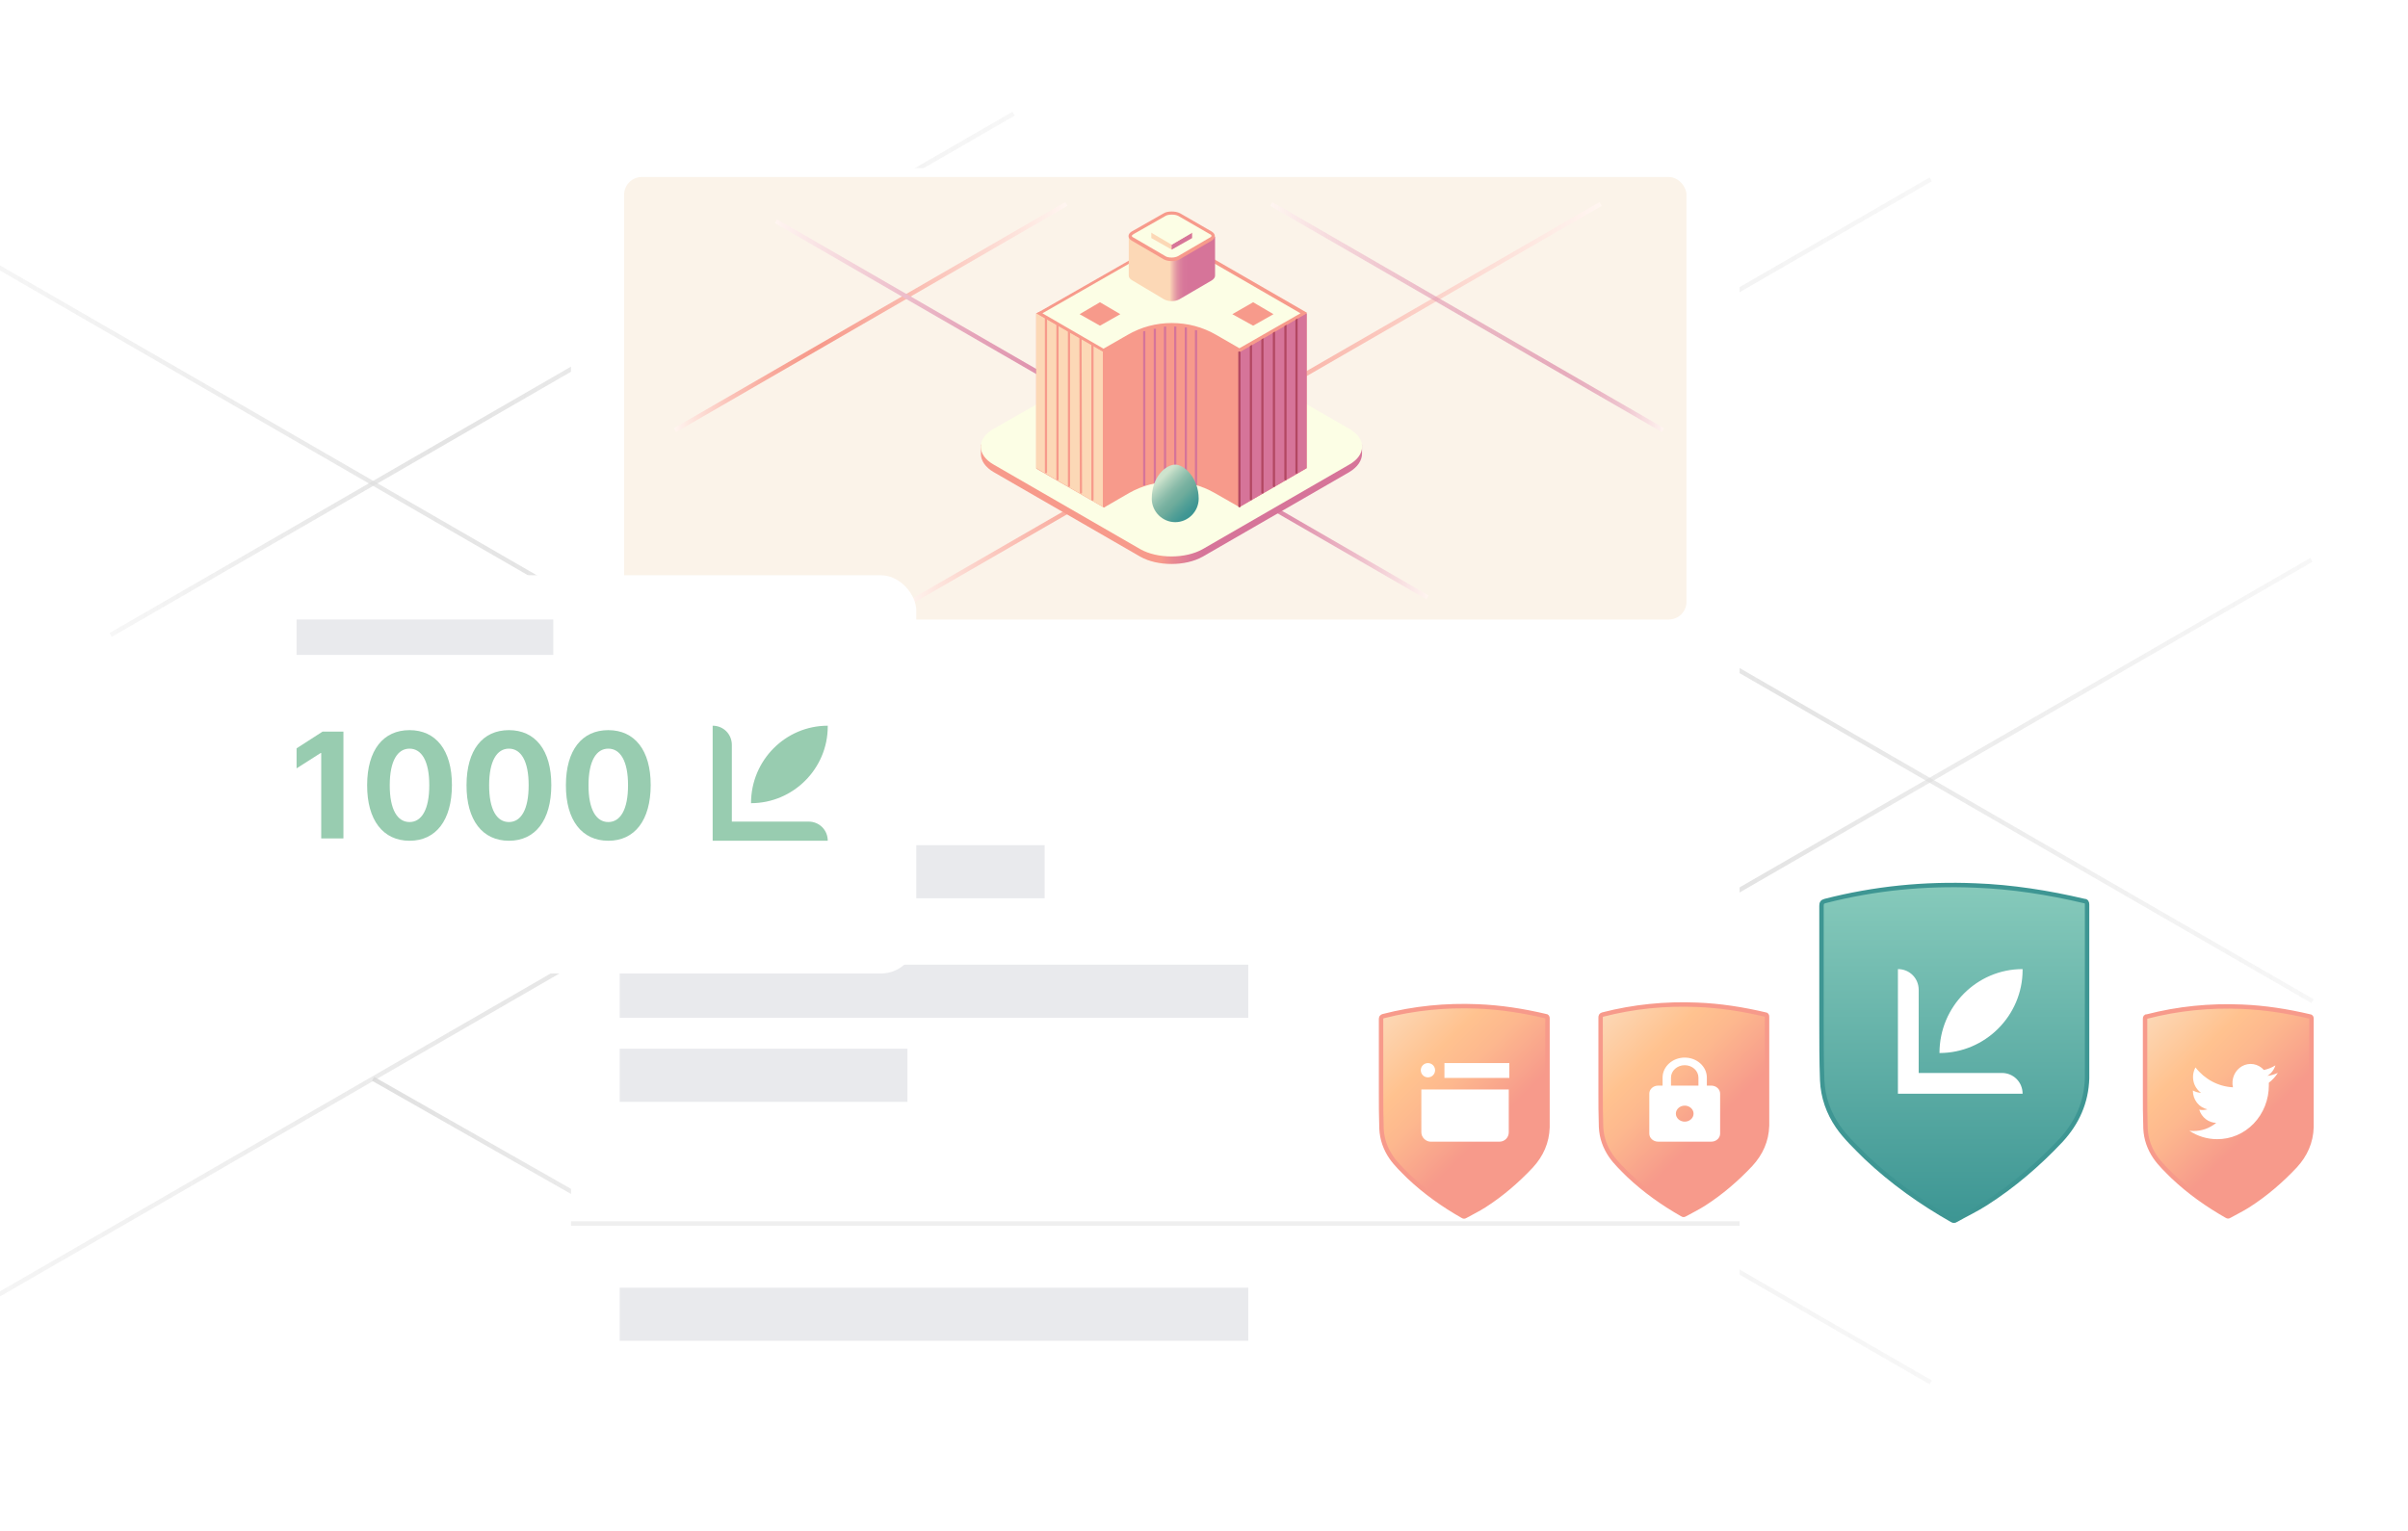 <svg width="544" height="346" viewBox="0 0 544 346" fill="none" xmlns="http://www.w3.org/2000/svg">
<g clip-path="url(#clip0)">
<path d="M436.17 40.534L-20.537 304.259" stroke="url(#paint0_linear)" stroke-miterlimit="10"/>
<path d="M522.17 126.52L318.199 244.306" stroke="url(#paint1_linear)" stroke-miterlimit="10"/>
<path d="M228.976 25.694L25.006 143.48" stroke="url(#paint2_linear)" stroke-miterlimit="10"/>
<path d="M-11.037 54.187L436.171 312.4" stroke="url(#paint3_linear)" stroke-miterlimit="10"/>
<path d="M84.289 243.798L199.632 309.432" stroke="url(#paint4_linear)" stroke-miterlimit="10"/>
<path d="M333.041 116.938L522.424 226.244" stroke="url(#paint5_linear)" stroke-miterlimit="10"/>
<g filter="url(#filter0_dd)">
<path d="M129 36C129 31.582 132.582 28 137 28H385C389.418 28 393 31.582 393 36V307C393 311.418 389.418 315 385 315H137C132.582 315 129 311.418 129 307V36Z" fill="white"/>
</g>
<line x1="129" y1="276.5" x2="393" y2="276.5" stroke="#EFEFEF"/>
<rect x="140" y="218" width="142" height="12" fill="#E9EAED"/>
<rect x="140" y="291" width="142" height="12" fill="#E9EAED"/>
<rect x="140" y="191" width="96" height="12" fill="#E9EAED"/>
<rect x="140" y="237" width="65" height="12" fill="#E9EAED"/>
<rect x="141" y="40" width="240" height="100" rx="4" fill="#FBF3E9"/>
<g clip-path="url(#clip1)">
<path d="M361.6 46.1L205.1 136.4" stroke="url(#paint6_linear)" stroke-miterlimit="10"/>
<path d="M240.9 46.1L152.5 97.2" stroke="url(#paint7_linear)" stroke-miterlimit="10"/>
<path d="M287.199 46.1L375.699 97.2" stroke="url(#paint8_linear)" stroke-miterlimit="10"/>
<path d="M175.301 50L322.501 135" stroke="url(#paint9_linear)" stroke-miterlimit="10"/>
<path d="M224.5 106.7C222.6 105.6 221.6 104.1 221.6 102.6C221.6 101.1 221.6 100.5 221.6 100.5L257.8 79.5C261.7 77.3 268 77.3 271.9 79.5L307.7 100.5C307.7 100.5 307.7 101 307.7 102.5C307.7 104 306.8 105.5 304.8 106.7L271.7 125.8C267.8 128 261.5 128 257.6 125.8L224.5 106.7Z" fill="url(#paint10_linear)"/>
<path d="M224.499 105C220.599 102.8 220.599 99.1 224.499 96.9L257.799 77.9C261.699 75.7 267.999 75.7 271.899 77.9L304.799 96.9C308.699 99.1 308.699 102.8 304.799 105L271.699 124.1C267.799 126.3 261.499 126.3 257.599 124.1L224.499 105Z" fill="#FCFEE5"/>
<path d="M274.4 111.4L280 114.6L295.2 105.8V70.8C289.2 67.4 240 67.4 234.1 70.8V105.9L249.4 114.7L255.1 111.4C261.1 108 268.5 108 274.4 111.4Z" fill="#F79A8B"/>
<path d="M249.4 79.6L234.1 70.8V105.8L249.4 114.7V79.6Z" fill="#FCD8B6"/>
<path d="M280 79.6V114.6L295.2 105.8V70.8L280 79.6Z" fill="#D67499"/>
<path d="M292.9 106.8V72" stroke="#B24761" stroke-width="0.5" stroke-miterlimit="10" stroke-linecap="round"/>
<path d="M290.4 108.3V73.5" stroke="#B24761" stroke-width="0.5" stroke-miterlimit="10" stroke-linecap="round"/>
<path d="M287.801 109.8V75.1" stroke="#B24761" stroke-width="0.5" stroke-miterlimit="10" stroke-linecap="round"/>
<path d="M285.199 111.3V76.6" stroke="#B24761" stroke-width="0.5" stroke-miterlimit="10" stroke-linecap="round"/>
<path d="M282.6 112.8V78.1" stroke="#B24761" stroke-width="0.5" stroke-miterlimit="10" stroke-linecap="round"/>
<path d="M280 114.4V79.6" stroke="#B24761" stroke-width="0.5" stroke-miterlimit="10" stroke-linecap="round"/>
<path d="M236.299 106.7V71.7" stroke="#F79A8B" stroke-width="0.5" stroke-miterlimit="10" stroke-linecap="round"/>
<path d="M238.898 108.3V73.2" stroke="#F79A8B" stroke-width="0.5" stroke-miterlimit="10" stroke-linecap="round"/>
<path d="M241.498 109.8V74.8" stroke="#F79A8B" stroke-width="0.5" stroke-miterlimit="10" stroke-linecap="round"/>
<path d="M244.2 111.3L244.1 76.4" stroke="#F79A8B" stroke-width="0.5" stroke-miterlimit="10" stroke-linecap="round"/>
<path d="M246.799 112.9V78" stroke="#F79A8B" stroke-width="0.5" stroke-miterlimit="10" stroke-linecap="round"/>
<path d="M249.398 114.4V79.6" stroke="#F79A8B" stroke-width="0.5" stroke-miterlimit="10" stroke-linecap="round"/>
<path d="M258.498 109.7V74.8" stroke="#D67499" stroke-width="0.5" stroke-miterlimit="10"/>
<path d="M260.898 109.2V74.3" stroke="#D67499" stroke-width="0.5" stroke-miterlimit="10"/>
<path d="M263.199 108.9V73.8" stroke="#D67499" stroke-width="0.5" stroke-miterlimit="10"/>
<path d="M265.498 108.9V73.8" stroke="#D67499" stroke-width="0.5" stroke-miterlimit="10"/>
<path d="M267.898 109.2V74" stroke="#D67499" stroke-width="0.5" stroke-miterlimit="10"/>
<path d="M270.199 109.6V74.6" stroke="#D67499" stroke-width="0.5" stroke-miterlimit="10"/>
<path d="M234.898 70.8L255.398 59.1C258.298 57.5 261.498 56.6 264.798 56.6C268.098 56.6 271.398 57.5 274.298 59.1L294.498 70.8L279.998 79.1L274.598 76C271.598 74.3 268.198 73.4 264.698 73.4C261.298 73.4 257.898 74.3 254.898 76L249.398 79.2L234.898 70.8Z" fill="#FCFEE5"/>
<path d="M264.799 56.9C268.099 56.9 271.299 57.8 274.099 59.4L293.799 70.8L279.999 78.7L274.799 75.7C271.699 73.9 268.299 73 264.699 73C261.199 73 257.799 73.9 254.699 75.7L249.299 78.8L235.499 70.8L255.399 59.4C258.299 57.8 261.499 56.9 264.799 56.9ZM264.799 56.2C261.499 56.2 258.199 57.1 255.199 58.8L234.199 70.8L249.499 79.6L255.199 76.3C258.199 74.6 261.499 73.7 264.799 73.7C268.099 73.7 271.499 74.6 274.499 76.3L280.099 79.5L295.299 70.7L274.499 58.7C271.399 57 268.099 56.2 264.799 56.2Z" fill="#F79A8B"/>
<path d="M255.7 63.3C255.2 63 255 62.6 255 62.3C255 61.9 255 53.5 255 53.5H274.5C274.5 53.5 274.5 62 274.5 62.3C274.5 62.7 274.2 63.1 273.7 63.4L266.5 67.6C265.5 68.2 263.9 68.2 262.9 67.6L255.7 63.3Z" fill="url(#paint11_linear)"/>
<path d="M264.699 58.7C264.099 58.7 263.499 58.6 263.099 58.3L255.899 54.1C255.499 53.9 255.299 53.6 255.299 53.4C255.299 53.1 255.499 52.9 255.899 52.7L263.099 48.6C263.499 48.4 264.099 48.2 264.699 48.2C265.299 48.2 265.899 48.3 266.299 48.6L273.399 52.7C273.799 52.9 273.999 53.2 273.999 53.4C273.999 53.6 273.799 53.9 273.399 54.1L266.199 58.3C265.899 58.5 265.299 58.7 264.699 58.7Z" fill="#FCFEE5"/>
<path d="M264.699 48.5C265.299 48.5 265.799 48.6 266.199 48.8L273.299 52.9C273.599 53 273.699 53.2 273.699 53.3C273.699 53.4 273.599 53.6 273.299 53.7L266.099 57.9C265.699 58.1 265.199 58.2 264.699 58.2C264.099 58.2 263.599 58.1 263.299 57.9L256.099 53.7C255.799 53.6 255.699 53.4 255.699 53.3C255.699 53.2 255.799 53.1 256.099 52.9L263.299 48.8C263.599 48.6 264.199 48.5 264.699 48.5ZM264.699 47.8C263.999 47.8 263.399 47.9 262.899 48.2L255.699 52.3C254.699 52.9 254.699 53.8 255.699 54.4L262.899 58.6C263.399 58.9 264.099 59 264.699 59C265.399 59 265.999 58.9 266.499 58.6L273.699 54.4C274.699 53.8 274.699 52.9 273.699 52.3L266.599 48.2C265.999 47.9 265.399 47.8 264.699 47.8Z" fill="#F79A8B"/>
<path d="M260.1 53.8V52.6H269.3V53.8L264.7 56.4L260.1 53.8Z" fill="#FCD8B6"/>
<path d="M264.699 55.3L269.299 52.6V53.8L264.699 56.4V55.3Z" fill="#D67499"/>
<path d="M260.1 52.6L264.7 50L269.3 52.6L264.7 55.3L260.1 52.6Z" fill="#FCFEE5"/>
<path d="M243.898 71L248.498 68.3L253.098 71L248.498 73.6L243.898 71Z" fill="#F79A8B"/>
<path d="M278.398 71L283.098 68.3L287.698 71L283.098 73.6L278.398 71Z" fill="#F79A8B"/>
<path d="M270.799 112.7C270.799 115.6 268.399 118 265.499 118C262.599 118 260.199 115.6 260.199 112.7C260.199 107.7 263.399 105 265.499 105C267.599 105 270.799 108.1 270.799 112.7Z" fill="url(#paint12_linear)"/>
</g>
<path d="M436 245.1H433.5V230.1C434.9 230.1 436 231.2 436 232.6V245.1Z" fill="white"/>
<path d="M448.5 245.1H433.5V242.6H446C447.4 242.6 448.5 243.7 448.5 245.1Z" fill="white"/>
<path d="M438.5 240.2C438.5 234.6 443 230.1 448.5 230.1V230.2C448.5 235.7 444 240.2 438.5 240.2Z" fill="white"/>
<path d="M404.301 232L391.201 245.1L384.301 238.1C385.401 237.1 387.201 237.1 388.201 238.2L391.101 241.1L400.201 232C401.401 230.9 403.201 230.9 404.301 232Z" fill="white"/>
<path d="M340.394 243.059H320.447C319.011 243.059 317.734 241.783 317.734 240.346V227.9H343.107V240.346C343.107 241.783 341.99 243.059 340.394 243.059Z" fill="white"/>
<path d="M343.267 220.24H324.438V224.549H343.267V220.24Z" fill="white"/>
<path d="M319.651 224.389C320.796 224.389 321.725 223.46 321.725 222.314C321.725 221.169 320.796 220.24 319.651 220.24C318.505 220.24 317.576 221.169 317.576 222.314C317.576 223.46 318.505 224.389 319.651 224.389Z" fill="white"/>
<path d="M471.5 224.203C471.5 217.66 471.5 210.958 471.5 204.416C471.5 203.937 471.34 203.618 470.862 203.618C462.723 201.703 454.585 200.426 446.287 200.107C434.798 199.628 423.468 200.745 412.298 203.618C411.66 203.777 411.5 204.097 411.5 204.735C411.5 213.511 411.5 222.128 411.5 230.905C411.5 235.373 411.5 239.682 411.66 244.15C411.819 247.98 413.096 251.49 415.17 254.522C416.926 257.075 419.319 259.309 421.553 261.543C427.457 267.128 434 271.756 441.021 275.745C441.181 275.905 441.66 275.905 441.819 275.745C444.053 274.469 446.447 273.352 448.681 271.916C454.904 267.926 460.489 263.139 465.596 257.714C469.266 253.724 471.34 249.097 471.5 243.671C471.5 236.969 471.5 230.586 471.5 224.203Z" fill="url(#paint13_linear)" stroke="#3E9693" stroke-miterlimit="10"/>
<path fill-rule="evenodd" clip-rule="evenodd" d="M428.766 242.473V219C431.395 219 433.46 221.066 433.46 223.695V242.473H452.238C454.867 242.473 456.933 244.538 456.933 247.167L428.766 247.167V242.473ZM438.155 237.966C438.155 227.45 446.605 219 456.933 219V219.188C456.933 229.516 448.483 237.966 438.155 237.966Z" fill="white"/>
<path d="M399.2 242.167C399.2 238.067 399.2 233.867 399.2 229.767C399.2 229.467 399.1 229.267 398.8 229.267C393.7 228.067 388.6 227.267 383.4 227.067C376.2 226.767 369.1 227.467 362.1 229.267C361.7 229.367 361.6 229.567 361.6 229.967C361.6 235.467 361.6 240.867 361.6 246.367C361.6 249.167 361.6 251.867 361.7 254.667C361.8 257.067 362.6 259.267 363.9 261.167C365 262.767 366.5 264.167 367.9 265.567C371.6 269.067 375.7 271.967 380.1 274.467C380.2 274.567 380.5 274.567 380.6 274.467C382 273.667 383.5 272.967 384.9 272.067C388.8 269.567 392.3 266.567 395.5 263.167C397.8 260.667 399.1 257.767 399.2 254.367C399.2 250.167 399.2 246.167 399.2 242.167Z" fill="url(#paint14_linear)" stroke="#F79A8B" stroke-miterlimit="10"/>
<path d="M386.6 245.333H385.6V243.524C385.6 241.027 383.36 239 380.6 239C377.84 239 375.6 241.027 375.6 243.524V245.333H374.6C373.5 245.333 372.6 246.148 372.6 247.143V256.19C372.6 257.186 373.5 258 374.6 258H386.6C387.7 258 388.6 257.186 388.6 256.19V247.143C388.6 246.148 387.7 245.333 386.6 245.333ZM380.6 253.476C379.5 253.476 378.6 252.662 378.6 251.667C378.6 250.671 379.5 249.857 380.6 249.857C381.7 249.857 382.6 250.671 382.6 251.667C382.6 252.662 381.7 253.476 380.6 253.476ZM383.7 245.333H377.5V243.524C377.5 241.977 378.89 240.719 380.6 240.719C382.31 240.719 383.7 241.977 383.7 243.524V245.333Z" fill="white"/>
<path d="M349.6 242.534C349.6 238.434 349.6 234.234 349.6 230.134C349.6 229.834 349.5 229.634 349.2 229.634C344.1 228.434 339 227.634 333.8 227.434C326.6 227.134 319.5 227.834 312.5 229.634C312.1 229.734 312 229.934 312 230.334C312 235.834 312 241.234 312 246.734C312 249.534 312 252.234 312.1 255.034C312.2 257.434 313 259.634 314.3 261.534C315.4 263.134 316.9 264.534 318.3 265.934C322 269.434 326.1 272.334 330.5 274.834C330.6 274.934 330.9 274.934 331 274.834C332.4 274.034 333.9 273.334 335.3 272.434C339.2 269.934 342.7 266.934 345.9 263.534C348.2 261.034 349.5 258.134 349.6 254.734C349.6 250.534 349.6 246.534 349.6 242.534Z" fill="url(#paint15_linear)" stroke="#F79A8B" stroke-miterlimit="10"/>
<path d="M338.739 258.004H323.211C322.093 258.004 321.1 257.01 321.1 255.892V246.203H340.851V255.892C340.851 257.01 339.982 258.004 338.739 258.004Z" fill="white"/>
<path d="M340.977 240.24H326.318V243.594H340.977V240.24Z" fill="white"/>
<path d="M322.591 243.47C323.483 243.47 324.206 242.747 324.206 241.855C324.206 240.963 323.483 240.24 322.591 240.24C321.7 240.24 320.977 240.963 320.977 241.855C320.977 242.747 321.7 243.47 322.591 243.47Z" fill="white"/>
<path d="M522.2 242.602C522.2 238.502 522.2 234.302 522.2 230.202C522.2 229.902 522.1 229.702 521.8 229.702C516.7 228.502 511.6 227.702 506.4 227.502C499.2 227.202 492.1 227.902 485.1 229.702C484.7 229.702 484.6 229.802 484.6 230.302C484.6 235.802 484.6 241.202 484.6 246.702C484.6 249.502 484.6 252.202 484.7 255.002C484.8 257.402 485.6 259.602 486.9 261.502C488 263.102 489.5 264.502 490.9 265.902C494.6 269.402 498.7 272.302 503.1 274.802C503.2 274.902 503.5 274.902 503.6 274.802C505 274.002 506.5 273.302 507.9 272.402C511.8 269.902 515.3 266.902 518.5 263.502C520.8 261.002 522.1 258.102 522.2 254.702C522.2 250.602 522.2 246.602 522.2 242.602Z" fill="url(#paint16_linear)" stroke="#F79A8B" stroke-miterlimit="10"/>
<path d="M500.888 257.434C502.423 257.446 503.944 257.138 505.364 256.529C506.783 255.92 508.074 255.022 509.16 253.887C510.245 252.752 511.105 251.403 511.69 249.917C512.274 248.432 512.57 246.84 512.563 245.233C512.563 245.047 512.563 244.861 512.563 244.682C513.361 244.071 514.05 243.317 514.6 242.456C513.851 242.804 513.057 243.031 512.244 243.131C513.099 242.594 513.738 241.751 514.044 240.758C513.241 241.258 512.361 241.609 511.444 241.797C510.827 241.105 510.008 240.647 509.116 240.492C508.224 240.338 507.308 240.496 506.511 240.943C505.713 241.389 505.079 242.099 504.707 242.962C504.335 243.825 504.245 244.792 504.451 245.714C502.819 245.631 501.222 245.188 499.764 244.414C498.306 243.64 497.021 242.553 495.992 241.223C495.467 242.169 495.306 243.289 495.541 244.355C495.776 245.421 496.391 246.354 497.259 246.963C496.607 246.942 495.97 246.759 495.4 246.428V246.482C495.401 247.473 495.729 248.433 496.328 249.201C496.927 249.968 497.761 250.496 498.688 250.694C498.084 250.864 497.451 250.888 496.837 250.764C497.1 251.617 497.611 252.364 498.299 252.899C498.987 253.435 499.817 253.732 500.674 253.75C499.221 254.946 497.425 255.594 495.577 255.588C495.25 255.591 494.924 255.57 494.6 255.526C496.478 256.781 498.661 257.443 500.888 257.434Z" fill="white"/>
<g filter="url(#filter1_dd)">
<rect x="47" y="120" width="160" height="90" rx="8" fill="white"/>
</g>
<rect x="67" y="140" width="58" height="8" fill="#E9EAED"/>
<path d="M77.584 165.33H72.871L67 169.114V173.64L72.431 170.174H72.57V189.47H77.584V165.33Z" fill="#98CCB0"/>
<path d="M92.52 190C98.484 190 102.086 185.38 102.097 177.423C102.109 169.526 98.461 165 92.52 165C86.568 165 82.955 169.514 82.943 177.423C82.92 185.356 86.545 189.988 92.52 190ZM92.52 185.769C89.799 185.769 88.039 182.987 88.05 177.423C88.062 171.942 89.81 169.184 92.52 169.184C95.218 169.184 96.979 171.942 96.979 177.423C96.99 182.987 95.23 185.769 92.52 185.769Z" fill="#98CCB0"/>
<path d="M114.972 190C120.935 190 124.537 185.38 124.549 177.423C124.56 169.526 120.912 165 114.972 165C109.019 165 105.406 169.514 105.395 177.423C105.371 185.356 108.996 189.988 114.972 190ZM114.972 185.769C112.25 185.769 110.49 182.987 110.502 177.423C110.513 171.942 112.262 169.184 114.972 169.184C117.67 169.184 119.43 171.942 119.43 177.423C119.442 182.987 117.681 185.769 114.972 185.769Z" fill="#98CCB0"/>
<path d="M137.423 190C143.387 190 146.988 185.38 147 177.423C147.012 169.526 143.364 165 137.423 165C131.471 165 127.858 169.514 127.846 177.423C127.823 185.356 131.448 189.988 137.423 190ZM137.423 185.769C134.702 185.769 132.941 182.987 132.953 177.423C132.965 171.942 134.713 169.184 137.423 169.184C140.121 169.184 141.881 171.942 141.881 177.423C141.893 182.987 140.133 185.769 137.423 185.769Z" fill="#98CCB0"/>
<path fill-rule="evenodd" clip-rule="evenodd" d="M161 185.667V164C163.427 164 165.333 165.907 165.333 168.333V185.667H182.667C185.093 185.667 187 187.573 187 190L161 190V185.667ZM169.666 181.507C169.666 171.8 177.466 164 187 164V164.173C187 173.707 179.2 181.507 169.666 181.507Z" fill="#98CCB0"/>
</g>
<defs>
<filter id="filter0_dd" x="97" y="4" width="328" height="351" filterUnits="userSpaceOnUse" color-interpolation-filters="sRGB">
<feFlood flood-opacity="0" result="BackgroundImageFix"/>
<feColorMatrix in="SourceAlpha" type="matrix" values="0 0 0 0 0 0 0 0 0 0 0 0 0 0 0 0 0 0 127 0"/>
<feOffset dy="2"/>
<feGaussianBlur stdDeviation="3"/>
<feColorMatrix type="matrix" values="0 0 0 0 0.039 0 0 0 0 0.09 0 0 0 0 0.2 0 0 0 0.04 0"/>
<feBlend mode="normal" in2="BackgroundImageFix" result="effect1_dropShadow"/>
<feColorMatrix in="SourceAlpha" type="matrix" values="0 0 0 0 0 0 0 0 0 0 0 0 0 0 0 0 0 0 127 0"/>
<feOffset dy="8"/>
<feGaussianBlur stdDeviation="16"/>
<feColorMatrix type="matrix" values="0 0 0 0 0.039 0 0 0 0 0.09 0 0 0 0 0.2 0 0 0 0.08 0"/>
<feBlend mode="normal" in2="effect1_dropShadow" result="effect2_dropShadow"/>
<feBlend mode="normal" in="SourceGraphic" in2="effect2_dropShadow" result="shape"/>
</filter>
<filter id="filter1_dd" x="15" y="96" width="224" height="154" filterUnits="userSpaceOnUse" color-interpolation-filters="sRGB">
<feFlood flood-opacity="0" result="BackgroundImageFix"/>
<feColorMatrix in="SourceAlpha" type="matrix" values="0 0 0 0 0 0 0 0 0 0 0 0 0 0 0 0 0 0 127 0"/>
<feOffset dy="2"/>
<feGaussianBlur stdDeviation="3"/>
<feColorMatrix type="matrix" values="0 0 0 0 0.039 0 0 0 0 0.09 0 0 0 0 0.2 0 0 0 0.04 0"/>
<feBlend mode="normal" in2="BackgroundImageFix" result="effect1_dropShadow"/>
<feColorMatrix in="SourceAlpha" type="matrix" values="0 0 0 0 0 0 0 0 0 0 0 0 0 0 0 0 0 0 127 0"/>
<feOffset dy="8"/>
<feGaussianBlur stdDeviation="16"/>
<feColorMatrix type="matrix" values="0 0 0 0 0.039 0 0 0 0 0.09 0 0 0 0 0.2 0 0 0 0.08 0"/>
<feBlend mode="normal" in2="effect1_dropShadow" result="effect2_dropShadow"/>
<feBlend mode="normal" in="SourceGraphic" in2="effect2_dropShadow" result="shape"/>
</filter>
<linearGradient id="paint0_linear" x1="-20.715" y1="172.41" x2="436.422" y2="172.41" gradientUnits="userSpaceOnUse">
<stop stop-color="#EFEFEF" stop-opacity="0.5"/>
<stop offset="0.033" stop-color="#ECECEC" stop-opacity="0.52"/>
<stop offset="0.284" stop-color="#DDDDDD" stop-opacity="0.675"/>
<stop offset="0.488" stop-color="#D8D8D8" stop-opacity="0.8"/>
<stop offset="1" stop-color="#EFEFEF" stop-opacity="0.5"/>
</linearGradient>
<linearGradient id="paint1_linear" x1="318.016" y1="185.412" x2="522.4" y2="185.412" gradientUnits="userSpaceOnUse">
<stop stop-color="#EFEFEF" stop-opacity="0.5"/>
<stop offset="0.025" stop-color="#ECECEC" stop-opacity="0.513"/>
<stop offset="0.218" stop-color="#DDDDDD" stop-opacity="0.617"/>
<stop offset="0.374" stop-color="#D8D8D8" stop-opacity="0.7"/>
<stop offset="1" stop-color="#EFEFEF" stop-opacity="0.5"/>
</linearGradient>
<linearGradient id="paint2_linear" x1="24.764" y1="84.591" x2="229.148" y2="84.591" gradientUnits="userSpaceOnUse">
<stop stop-color="#EFEFEF" stop-opacity="0.5"/>
<stop offset="0.025" stop-color="#ECECEC" stop-opacity="0.513"/>
<stop offset="0.218" stop-color="#DDDDDD" stop-opacity="0.617"/>
<stop offset="0.374" stop-color="#D8D8D8" stop-opacity="0.7"/>
<stop offset="1" stop-color="#EFEFEF" stop-opacity="0.5"/>
</linearGradient>
<linearGradient id="paint3_linear" x1="-11.288" y1="183.288" x2="436.423" y2="183.288" gradientUnits="userSpaceOnUse">
<stop stop-color="#EFEFEF" stop-opacity="0.5"/>
<stop offset="0.025" stop-color="#ECECEC" stop-opacity="0.52"/>
<stop offset="0.218" stop-color="#DDDDDD" stop-opacity="0.675"/>
<stop offset="0.374" stop-color="#D8D8D8" stop-opacity="0.8"/>
<stop offset="1" stop-color="#EFEFEF" stop-opacity="0.5"/>
</linearGradient>
<linearGradient id="paint4_linear" x1="84.038" y1="276.617" x2="199.821" y2="276.617" gradientUnits="userSpaceOnUse">
<stop stop-color="#D8D8D8" stop-opacity="0.8"/>
<stop offset="1" stop-color="#EFEFEF" stop-opacity="0.5"/>
</linearGradient>
<linearGradient id="paint5_linear" x1="332.858" y1="171.567" x2="522.618" y2="171.567" gradientUnits="userSpaceOnUse">
<stop stop-color="#EFEFEF" stop-opacity="0.5"/>
<stop offset="0.025" stop-color="#ECECEC" stop-opacity="0.513"/>
<stop offset="0.218" stop-color="#DDDDDD" stop-opacity="0.617"/>
<stop offset="0.374" stop-color="#D8D8D8" stop-opacity="0.7"/>
<stop offset="1" stop-color="#EFEFEF" stop-opacity="0.5"/>
</linearGradient>
<linearGradient id="paint6_linear" x1="204.81" y1="91.243" x2="361.808" y2="91.243" gradientUnits="userSpaceOnUse">
<stop stop-color="#FFF6F1"/>
<stop offset="0.049" stop-color="#FDE3DC"/>
<stop offset="0.142" stop-color="#FBC3B9"/>
<stop offset="0.23" stop-color="#F9ADA0"/>
<stop offset="0.309" stop-color="#F79F90"/>
<stop offset="0.374" stop-color="#F79A8B"/>
<stop offset="1" stop-color="#FFF6F1"/>
</linearGradient>
<linearGradient id="paint7_linear" x1="152.215" y1="71.607" x2="241.2" y2="71.607" gradientUnits="userSpaceOnUse">
<stop stop-color="#FFF6F1"/>
<stop offset="0.049" stop-color="#FDE3DC"/>
<stop offset="0.142" stop-color="#FBC3B9"/>
<stop offset="0.23" stop-color="#F9ADA0"/>
<stop offset="0.309" stop-color="#F79F90"/>
<stop offset="0.374" stop-color="#F79A8B"/>
<stop offset="1" stop-color="#FFF6F1"/>
</linearGradient>
<linearGradient id="paint8_linear" x1="375.972" y1="71.607" x2="286.987" y2="71.607" gradientUnits="userSpaceOnUse">
<stop stop-color="#FFF6F1"/>
<stop offset="0.008" stop-color="#FEF1EE" stop-opacity="0.99"/>
<stop offset="0.092" stop-color="#EFC5D0" stop-opacity="0.877"/>
<stop offset="0.173" stop-color="#E4A2B8" stop-opacity="0.768"/>
<stop offset="0.249" stop-color="#DC89A7" stop-opacity="0.667"/>
<stop offset="0.318" stop-color="#D8799D" stop-opacity="0.575"/>
<stop offset="0.374" stop-color="#D67499" stop-opacity="0.5"/>
<stop offset="1" stop-color="#FFF6F1"/>
</linearGradient>
<linearGradient id="paint9_linear" x1="175.053" y1="92.462" x2="322.79" y2="92.462" gradientUnits="userSpaceOnUse">
<stop stop-color="#FFF6F1"/>
<stop offset="0.014" stop-color="#FEF1EE"/>
<stop offset="0.168" stop-color="#EFC5D0"/>
<stop offset="0.315" stop-color="#E4A2B8"/>
<stop offset="0.454" stop-color="#DC89A7"/>
<stop offset="0.579" stop-color="#D8799D"/>
<stop offset="0.681" stop-color="#D67499"/>
<stop offset="0.725" stop-color="#D97C9F"/>
<stop offset="0.795" stop-color="#E093AE"/>
<stop offset="0.882" stop-color="#ECB9C7"/>
<stop offset="0.982" stop-color="#FCECEA"/>
<stop offset="1" stop-color="#FFF6F1"/>
</linearGradient>
<linearGradient id="paint10_linear" x1="221.649" y1="102.724" x2="307.692" y2="102.724" gradientUnits="userSpaceOnUse">
<stop offset="0.472" stop-color="#F79A8B"/>
<stop offset="0.503" stop-color="#E98A91"/>
<stop offset="0.549" stop-color="#DB7A97"/>
<stop offset="0.584" stop-color="#D67499"/>
</linearGradient>
<linearGradient id="paint11_linear" x1="254.903" y1="60.643" x2="274.438" y2="60.643" gradientUnits="userSpaceOnUse">
<stop stop-color="#FCD8B6"/>
<stop offset="0.47" stop-color="#FCD8B6"/>
<stop offset="0.479" stop-color="#FCD8B6"/>
<stop offset="0.494" stop-color="#F6C9B2"/>
<stop offset="0.529" stop-color="#EBAAA9"/>
<stop offset="0.565" stop-color="#E192A2"/>
<stop offset="0.603" stop-color="#DB819D"/>
<stop offset="0.645" stop-color="#D7779A"/>
<stop offset="0.697" stop-color="#D67499"/>
</linearGradient>
<linearGradient id="paint12_linear" x1="261.322" y1="107.68" x2="269.661" y2="116.019" gradientUnits="userSpaceOnUse">
<stop offset="0.089" stop-color="#CEE3CD"/>
<stop offset="0.209" stop-color="#B0D2BD"/>
<stop offset="0.375" stop-color="#8DBDAB"/>
<stop offset="0.51" stop-color="#77B1A0"/>
<stop offset="0.598" stop-color="#6FAC9C"/>
<stop offset="0.743" stop-color="#56A197"/>
<stop offset="0.897" stop-color="#419793"/>
<stop offset="1" stop-color="#3A9492"/>
</linearGradient>
<linearGradient id="paint13_linear" x1="441.701" y1="181.034" x2="441.701" y2="278.575" gradientUnits="userSpaceOnUse">
<stop stop-color="#99D7C5"/>
<stop offset="1" stop-color="#3A9492"/>
</linearGradient>
<linearGradient id="paint14_linear" x1="363.618" y1="227.442" x2="397.345" y2="261.17" gradientUnits="userSpaceOnUse">
<stop stop-color="#FCD8B6"/>
<stop offset="0.305" stop-color="#FFC28F"/>
<stop offset="0.458" stop-color="#FDB88E"/>
<stop offset="0.719" stop-color="#F79C8B"/>
<stop offset="0.738" stop-color="#F79A8B"/>
</linearGradient>
<linearGradient id="paint15_linear" x1="314.018" y1="227.809" x2="347.746" y2="261.537" gradientUnits="userSpaceOnUse">
<stop stop-color="#FCD8B6"/>
<stop offset="0.305" stop-color="#FFC28F"/>
<stop offset="0.458" stop-color="#FDB88E"/>
<stop offset="0.719" stop-color="#F79C8B"/>
<stop offset="0.738" stop-color="#F79A8B"/>
</linearGradient>
<linearGradient id="paint16_linear" x1="486.605" y1="227.898" x2="520.332" y2="261.626" gradientUnits="userSpaceOnUse">
<stop stop-color="#FCD8B6"/>
<stop offset="0.305" stop-color="#FFC28F"/>
<stop offset="0.458" stop-color="#FDB88E"/>
<stop offset="0.719" stop-color="#F79C8B"/>
<stop offset="0.738" stop-color="#F79A8B"/>
</linearGradient>
<clipPath id="clip0">
<rect width="544" height="346" fill="white"/>
</clipPath>
<clipPath id="clip1">
<rect x="140" y="40" width="240" height="100" fill="white"/>
</clipPath>
</defs>
</svg>
